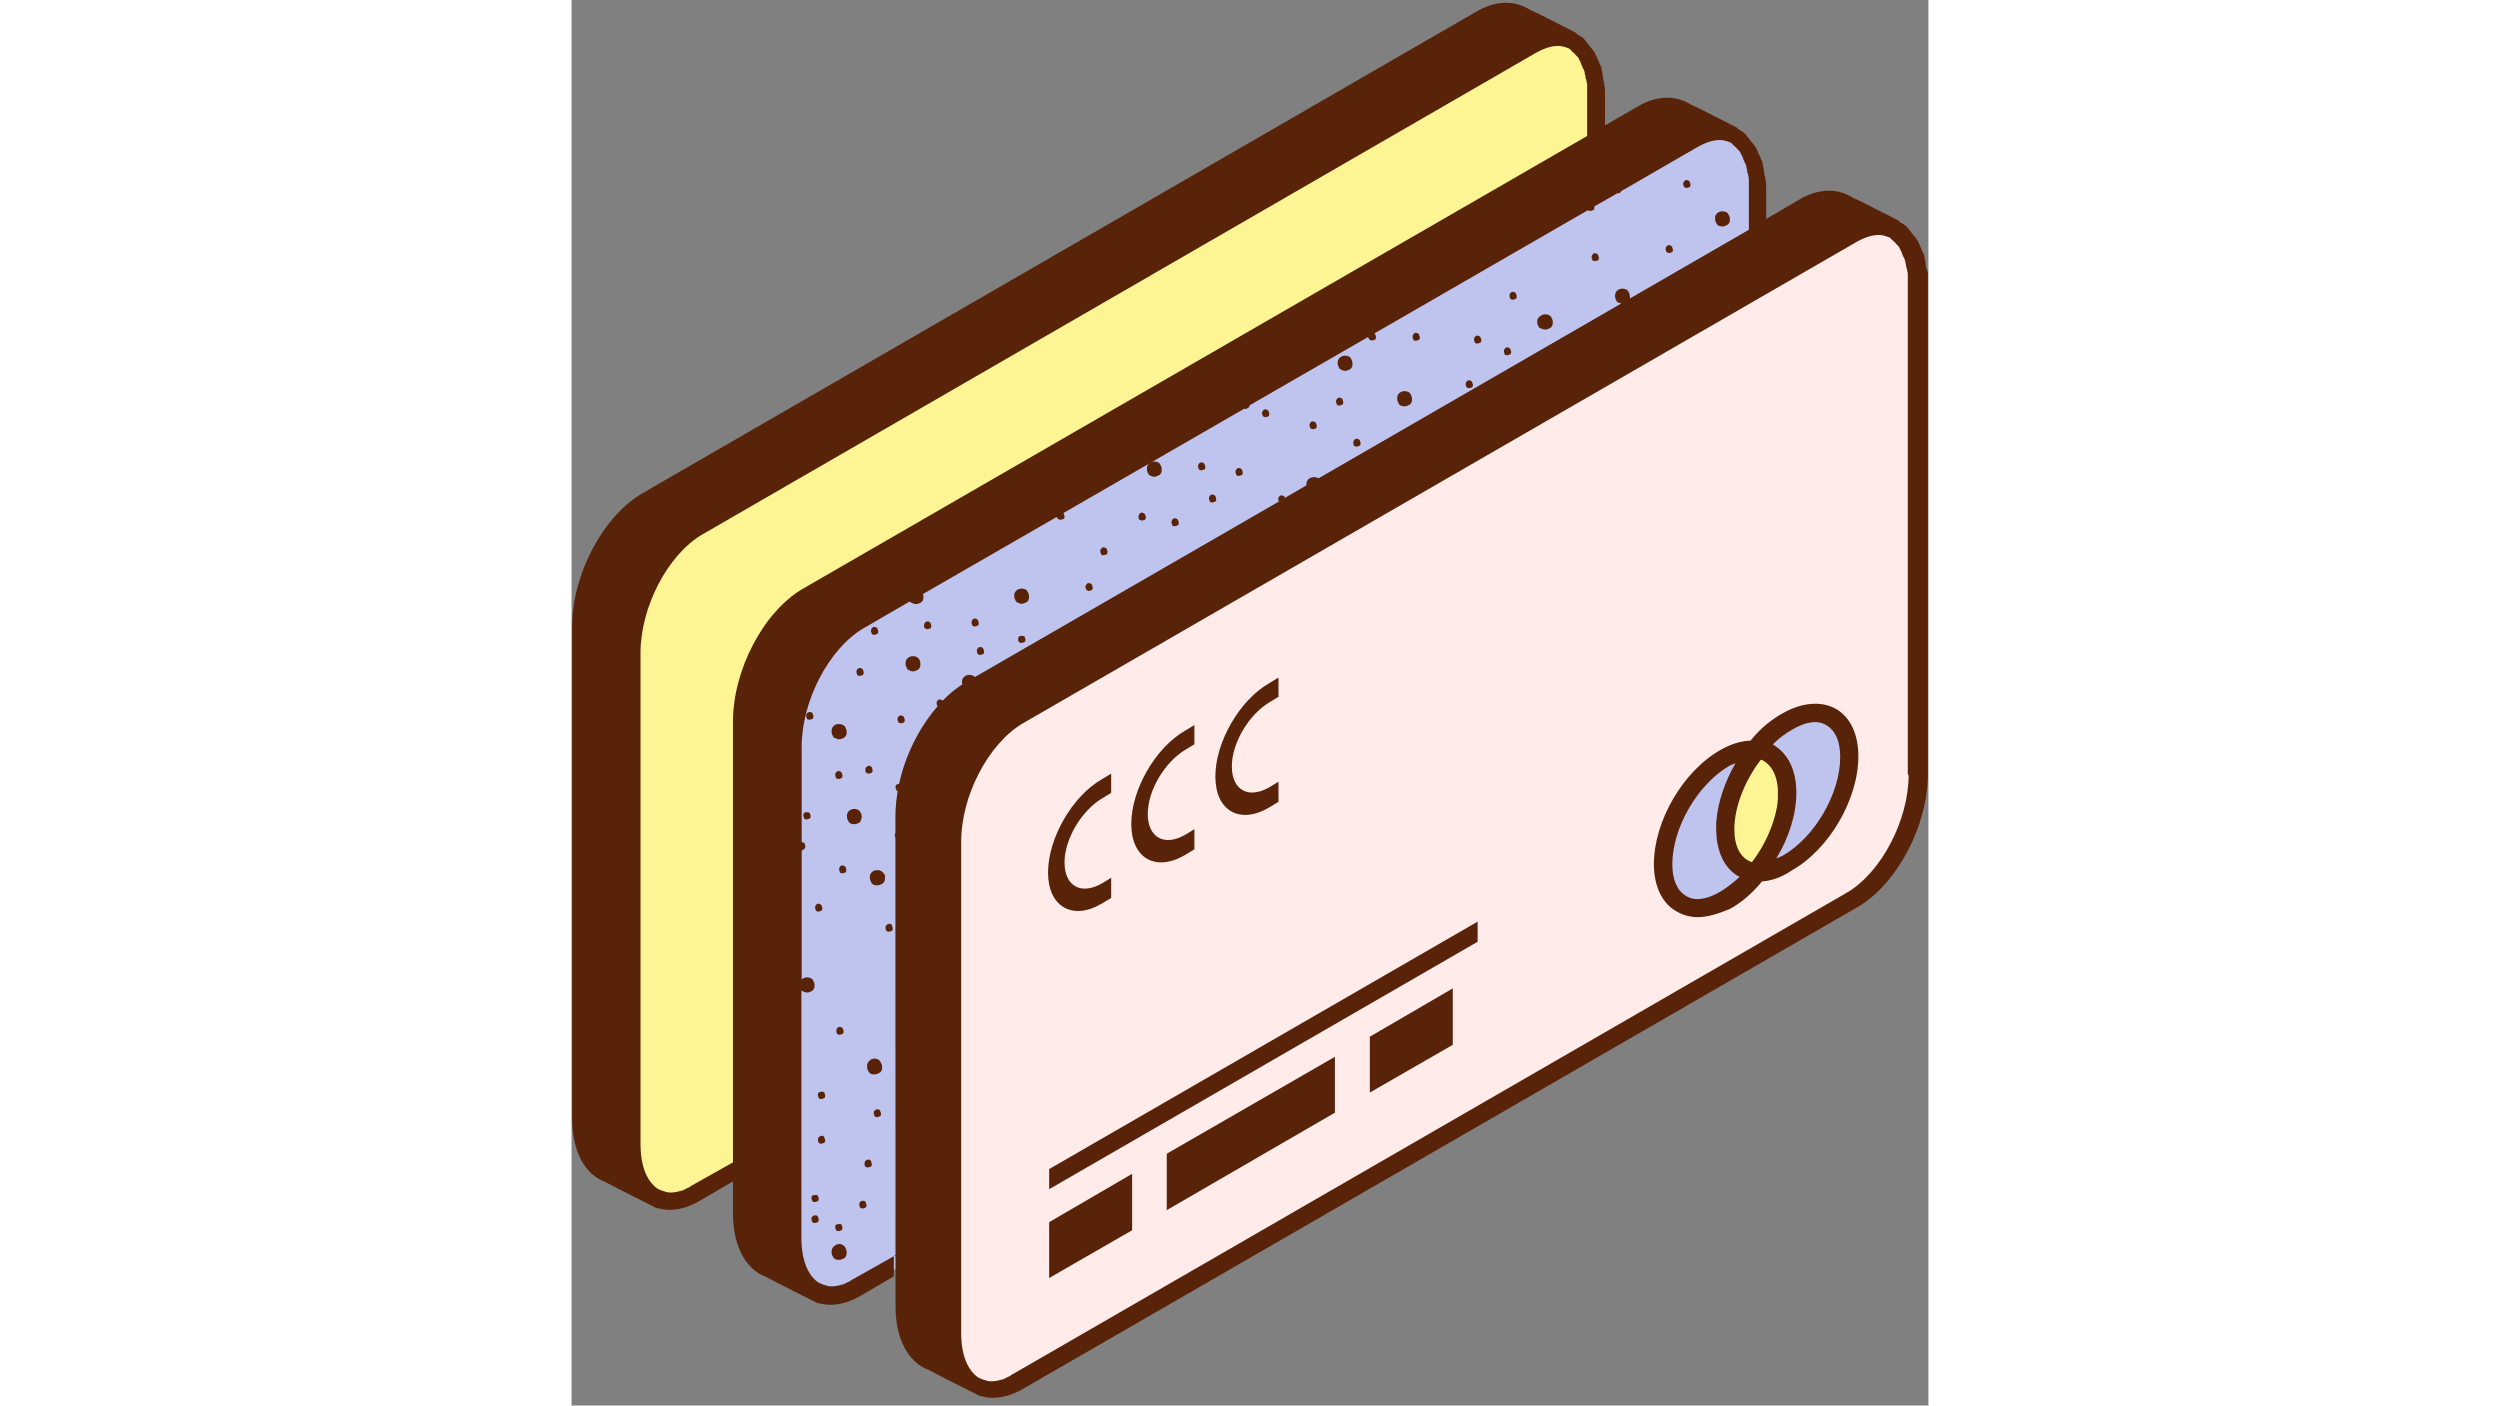 <svg xmlns="http://www.w3.org/2000/svg" xmlns:xlink="http://www.w3.org/1999/xlink" width="1366" zoomAndPan="magnify" viewBox="0 0 1024.5 1061.25" height="768" preserveAspectRatio="xMidYMid meet" version="1.0"><rect x="0" y="0" width="1024.5" height="1061.25" fill="#808080" stroke="none"/><defs><clipPath id="8c51d06b3f"><path d="M 0.113 2 L 1023.887 2 L 1023.887 1056 L 0.113 1056 Z M 0.113 2 " clip-rule="nonzero"/></clipPath></defs><path fill="#ffebea" d="M 971.586 176.496 L 341.844 540.031 C 314.215 555.848 292.281 598.023 292.281 634.5 L 292.281 1005.629 C 292.281 1042.109 314.426 1058.77 341.844 1042.953 L 971.586 679.418 C 999.215 663.602 1021.148 621.43 1021.148 584.949 L 1021.148 213.82 C 1021.359 177.129 999.215 160.68 971.586 176.496 Z M 971.586 176.496 " fill-opacity="1" fill-rule="nonzero"/><path fill="#bec4ed" d="M 244.621 615.945 C 244.621 576.723 268.031 532.441 297.766 515.152 L 900.727 166.797 L 900.727 142.758 C 900.727 106.277 878.582 89.617 851.164 105.434 L 221.422 468.129 C 193.793 483.941 171.859 526.117 171.859 562.598 L 171.859 933.723 C 171.859 970.203 194.004 986.863 221.422 971.047 L 244.832 957.973 Z M 870.988 625.434 C 870.988 605.402 880.688 582.629 894.398 565.336 C 887.438 564.703 879.848 566.812 870.988 571.453 C 845.469 586.637 824.168 622.484 824.168 652.215 C 824.168 681.945 844.836 693.547 870.988 678.363 C 879.215 673.512 887.438 665.922 894.398 657.699 C 880.688 657.277 870.988 645.469 870.988 625.434 Z M 917.809 544.883 C 909.582 549.734 901.359 557.324 894.398 565.547 C 908.105 567.023 917.809 578.621 917.809 598.656 C 917.809 618.688 908.105 641.461 894.398 658.75 C 901.355 659.383 908.949 657.277 917.809 652.637 C 943.328 637.453 964.629 601.605 964.629 571.875 C 964.207 542.141 943.328 530.332 917.809 544.883 Z M 917.809 544.883 " fill-opacity="1" fill-rule="nonzero"/><path fill="#fdf493" d="M 123.141 547.625 C 123.141 508.402 146.551 464.121 176.289 446.828 L 779.246 98.477 L 779.246 71.695 C 779.246 35.215 757.102 18.555 729.688 34.371 L 99.734 397.906 C 72.105 413.723 50.172 455.898 50.172 492.375 L 50.172 863.504 C 50.172 899.984 72.316 916.645 99.734 900.828 L 123.141 887.754 Z M 917.809 598.656 C 917.809 578.621 908.105 567.023 894.398 565.547 C 880.688 582.84 870.988 605.613 870.988 625.645 C 870.988 645.68 880.688 657.277 894.398 658.75 C 908.316 641.461 917.809 618.688 917.809 598.656 Z M 917.809 598.656 " fill-opacity="1" fill-rule="nonzero"/><path fill="#582308" d="M 526.801 609.621 L 533.762 605.402 L 533.762 590.219 L 526.801 594.438 C 510.984 603.504 498.543 596.547 498.543 578.621 C 498.543 560.699 511.617 539.402 526.801 530.332 L 533.762 526.117 L 533.762 511.566 L 526.801 515.785 C 504.023 528.855 486.098 560.699 486.098 586.215 C 486.098 612.359 504.656 622.691 526.801 609.621 Z M 526.801 609.621 " fill-opacity="1" fill-rule="nonzero"/><path fill="#582308" d="M 463.32 645.469 L 470.281 641.25 L 470.281 626.066 L 463.32 630.285 C 447.504 639.352 435.062 632.395 435.062 614.469 C 435.062 596.547 448.137 575.246 463.32 566.18 L 470.281 561.965 L 470.281 547.414 L 463.32 551.629 C 440.543 564.703 422.617 596.547 422.617 622.062 C 422.617 648.207 441.176 658.539 463.32 645.469 Z M 463.32 645.469 " fill-opacity="1" fill-rule="nonzero"/><path fill="#582308" d="M 400.473 682.156 L 407.434 677.941 L 407.434 662.758 L 400.473 666.977 C 384.656 676.043 372.215 669.086 372.215 651.16 C 372.215 633.238 385.289 611.938 400.473 602.871 L 407.434 598.656 L 407.434 584.105 L 400.473 588.32 C 377.695 601.395 359.77 633.238 359.77 658.75 C 359.77 684.898 378.539 695.23 400.473 682.156 Z M 400.473 682.156 " fill-opacity="1" fill-rule="nonzero"/><path fill="#582308" d="M 360.613 897.875 L 684.133 711.047 L 684.133 695.863 L 360.613 882.695 Z M 360.613 897.875 " fill-opacity="1" fill-rule="nonzero"/><path fill="#582308" d="M 954.504 535.184 C 943.535 529.066 928.984 530.332 914.434 538.559 C 905.996 543.195 897.352 550.156 890.18 559.223 C 882.797 559.434 875.418 561.754 867.613 566.18 C 839.352 581.996 817.207 619.953 817.207 652.426 C 817.207 668.875 823.324 682.156 834.504 688.273 C 839.352 691.016 844.836 692.492 850.32 692.492 C 857.914 692.492 866.137 689.75 874.363 686.375 C 883.008 681.734 891.445 674.566 898.828 665.5 C 905.785 665.078 913.801 662.336 921.184 657.277 C 949.441 641.461 971.586 603.504 971.586 571.031 C 971.586 554.371 965.469 541.297 954.504 535.184 Z M 867.613 673.09 C 857.281 679.207 848.211 680.684 841.461 676.465 C 834.504 672.246 831.129 664.023 831.129 652.426 C 831.129 624.801 850.531 591.695 874.574 577.988 C 875.84 577.355 877.527 576.723 878.793 576.301 C 870.777 590.219 865.715 605.191 864.449 619.109 C 864.449 619.531 864.449 620.164 864.238 620.586 C 864.238 621.219 864.238 621.641 864.238 622.273 C 864.238 623.324 864.238 624.59 864.238 625.645 C 864.238 626.91 864.238 628.176 864.449 629.441 C 864.449 629.863 864.449 630.285 864.449 630.707 C 864.449 631.551 864.66 632.395 864.66 633.027 C 864.66 633.66 864.871 634.082 864.871 634.711 C 864.871 635.133 865.082 635.766 865.082 636.188 C 867.191 648.629 873.309 657.699 881.953 662.125 C 877.105 666.344 872.254 670.348 867.613 673.09 Z M 891.234 650.949 C 882.586 647.996 877.949 639.352 877.949 626.066 C 877.949 609.621 885.539 589.797 897.984 573.562 C 898.406 573.773 898.828 573.984 899.25 573.984 C 899.461 573.984 899.461 574.195 899.672 574.195 C 899.883 574.406 900.094 574.406 900.305 574.617 C 906.207 578.199 910.215 585.582 910.848 596.125 C 910.848 596.758 910.848 597.391 910.848 598.023 C 910.848 598.234 910.848 598.445 910.848 598.656 C 910.848 598.867 910.848 598.867 910.848 599.074 C 910.848 599.918 910.848 600.973 910.848 601.816 C 910.848 602.027 910.848 602.449 910.848 602.66 C 910.848 603.504 910.637 604.348 910.637 604.98 C 910.637 605.191 910.637 605.613 910.637 605.824 C 910.426 606.668 910.426 607.512 910.215 608.566 C 910.215 608.777 910.215 608.988 910.215 608.988 C 907.684 622.902 901.148 638.086 891.234 650.949 Z M 914.434 646.102 C 912.957 646.73 911.059 647.574 909.582 648.207 C 919.285 632.395 924.766 614.469 924.766 598.656 C 924.766 580.73 918.02 568.5 907.051 562.176 L 908.105 560.91 C 912.113 557.113 916.965 553.527 921.395 551 C 931.727 544.883 940.797 543.406 947.543 547.625 C 954.504 551.84 957.879 560.066 957.879 571.664 C 957.879 599.285 938.477 632.395 914.434 646.102 Z M 914.434 646.102 " fill-opacity="1" fill-rule="nonzero"/><path fill="#582308" d="M 360.613 964.934 L 423.25 928.875 L 423.25 886.277 L 360.613 922.758 Z M 360.613 964.934 " fill-opacity="1" fill-rule="nonzero"/><g clip-path="url(#8c51d06b3f)"><path fill="#582308" d="M 1022.836 202.645 C 1022.836 201.168 1022.203 199.27 1022.203 197.793 C 1022.203 196.316 1021.57 195.684 1021.57 194.422 C 1021.57 192.945 1020.938 191.68 1020.094 190.203 C 1019.25 188.727 1019.461 188.094 1018.617 186.828 C 1017.984 185.352 1017.984 184.719 1017.141 183.457 C 1016.508 182.824 1016.508 181.348 1015.664 180.715 C 1015.031 180.082 1014.188 178.605 1013.555 177.973 C 1012.922 177.34 1012.078 176.496 1011.445 175.23 C 1010.812 174.598 1009.969 173.754 1009.336 172.488 C 1008.703 171.855 1007.859 171.016 1007.227 170.383 C 1006.598 169.75 1005.121 168.906 1003.855 168.273 C 1003.223 167.641 1002.379 167.641 1002.379 166.797 C 1000.902 166.164 970.742 150.348 967.789 149.504 C 955.98 141.914 941.641 141.914 926.453 150.98 L 901.988 165.32 L 901.988 143.391 C 901.988 140.648 901.988 137.906 901.359 135.168 C 901.359 134.535 901.359 133.059 900.727 132.426 C 900.727 130.949 900.094 129.051 900.094 127.574 C 900.094 126.098 899.461 125.465 899.461 124.203 C 899.461 122.727 898.828 121.461 897.984 119.984 C 897.352 118.508 897.352 117.875 896.508 116.609 C 895.664 115.344 895.875 114.5 895.031 113.234 C 894.398 112.605 894.398 111.129 893.555 110.496 C 892.922 109.863 892.078 108.387 891.445 107.754 C 890.812 107.121 889.969 106.277 889.336 105.012 C 888.703 104.379 887.859 103.535 887.227 102.27 C 886.594 101.637 885.75 100.793 885.117 100.164 C 884.484 99.531 883.008 98.688 881.742 98.055 C 881.109 97.422 880.266 97.422 880.266 96.578 C 878.793 95.945 848.633 80.129 845.68 79.285 C 833.871 71.695 819.527 71.695 804.344 80.762 L 780.301 94.68 L 780.301 71.695 C 780.301 68.953 780.301 66.211 779.668 63.473 C 779.668 62.84 779.668 61.363 779.035 60.73 C 779.035 59.254 778.402 57.355 778.402 55.879 C 778.402 54.402 777.77 53.77 777.77 52.508 C 777.77 51.242 777.137 49.766 776.293 48.289 C 775.66 46.812 775.66 46.18 774.82 44.914 C 774.188 43.438 774.188 42.805 773.344 41.539 C 772.711 40.91 772.711 39.434 771.867 38.801 C 771.234 38.168 770.391 36.691 769.758 36.059 C 769.125 35.426 768.281 34.582 767.648 33.316 C 767.016 32.684 766.172 31.84 765.539 30.574 C 764.906 29.941 764.062 29.102 763.43 28.469 C 762.797 27.836 761.32 26.992 760.055 26.359 C 759.422 25.727 758.578 25.727 758.578 24.883 C 757.102 24.25 726.945 8.434 723.992 7.59 C 712.18 0 697.84 0 682.656 9.066 L 53.547 372.395 C 23.809 389.684 0.398 433.754 0.398 473.188 L 0.398 844.316 C 0.398 869.199 10.102 887.121 25.918 892.605 C 28.027 894.082 63.879 912.004 63.879 912.004 C 66.621 912.637 69.996 913.48 73.582 913.48 C 81.172 913.48 88.766 911.371 96.992 906.523 L 121.879 891.973 L 121.879 877.633 L 91.508 894.715 C 90.031 895.348 89.398 896.188 88.133 896.82 C 88.133 896.82 87.5 896.82 86.656 897.453 C 86.023 898.086 84.547 898.086 83.914 898.93 L 83.281 898.93 C 78.434 900.406 73.582 901.039 70.207 899.562 C 69.574 899.562 68.73 898.93 68.098 898.93 C 67.465 898.93 67.465 898.297 66.621 898.297 C 65.777 898.297 65.988 897.664 65.145 897.664 C 56.922 892.184 52.07 880.375 52.07 863.926 L 52.07 492.797 C 52.07 458.215 72.738 418.996 98.258 403.812 L 728.211 39.855 C 734.324 36.48 742.762 32.895 750.355 35.637 C 751.832 36.27 753.098 36.27 753.73 37.113 L 754.359 37.746 C 754.992 38.379 755.836 39.223 756.469 39.855 C 757.102 39.855 757.102 40.488 757.945 41.332 C 758.578 41.961 759.422 42.805 760.055 43.438 C 760.055 44.07 760.688 44.07 760.688 44.914 C 761.32 45.547 761.32 46.391 762.164 47.656 C 762.164 48.289 762.797 49.133 762.797 49.766 C 763.43 50.398 763.43 51.875 764.273 52.508 C 764.273 53.141 764.906 53.98 764.906 54.613 C 764.906 56.09 765.539 56.723 765.539 57.988 C 765.539 58.621 765.539 59.465 766.172 60.098 C 766.172 61.574 766.805 62.84 766.805 64.316 L 766.805 102.691 L 175.023 444.301 C 145.285 461.379 121.879 505.449 121.879 544.883 L 121.879 916.012 C 121.879 940.895 131.578 958.816 147.395 964.301 C 149.504 965.777 185.359 983.699 185.359 983.699 C 188.098 984.332 191.473 985.176 195.059 985.176 C 202.652 985.176 210.242 983.066 218.469 978.219 L 243.355 963.668 L 243.355 948.484 L 212.984 965.566 C 211.508 966.199 210.875 967.039 209.609 967.672 C 209.609 967.672 208.977 967.672 208.133 968.305 C 207.289 968.938 206.027 968.938 205.395 969.781 L 204.762 969.781 C 199.91 971.258 195.059 971.891 191.684 970.414 C 191.051 970.414 190.207 969.781 189.574 969.781 C 188.941 969.781 188.941 969.148 188.098 969.148 C 187.465 969.148 187.465 968.516 186.621 968.516 C 178.398 963.035 173.547 951.227 173.547 934.777 L 173.547 747.949 C 175.023 748.582 176.289 749.426 177.766 749.426 C 179.242 749.426 180.508 748.793 181.984 747.949 C 183.461 746.473 183.461 745.207 183.461 743.73 C 183.461 742.254 182.828 740.992 181.984 739.516 C 179.875 737.406 175.867 737.406 173.758 739.516 L 173.758 642.305 C 174.391 641.672 175.234 641.672 175.867 640.828 C 176.5 640.195 176.5 639.352 176.5 638.719 C 176.5 638.086 175.867 637.242 175.867 636.609 C 175.234 635.977 174.391 635.977 173.758 635.977 L 173.758 563.648 C 173.758 529.066 194.426 489.848 219.945 474.664 L 255.164 454.211 C 255.164 454.422 255.375 454.633 255.797 454.633 C 257.273 455.266 258.539 456.109 260.016 456.109 C 261.492 456.109 262.758 455.477 264.234 454.633 C 265.711 453.156 265.711 451.891 265.711 450.414 C 265.711 449.781 265.711 449.148 265.289 448.516 L 366.309 390.316 C 366.309 390.738 366.73 391.371 367.363 391.793 C 367.996 392.426 368.84 392.426 369.473 392.426 C 370.105 392.426 370.949 391.793 371.582 391.793 C 372.215 391.16 372.215 390.316 372.215 389.684 C 372.215 389.051 371.582 388.207 371.582 387.574 L 371.371 387.363 L 508.031 308.5 C 508.453 308.711 508.664 308.922 508.664 308.922 C 510.141 308.289 510.773 308.289 511.406 307.445 C 511.828 307.023 512.039 306.391 512.039 305.969 L 601.25 254.52 C 601.883 255.148 601.883 255.781 602.516 256.414 C 603.148 257.047 603.992 257.047 604.625 257.047 C 605.258 257.047 606.102 256.414 606.734 256.414 C 607.363 255.781 607.363 254.941 607.363 254.309 C 607.363 253.676 606.734 252.832 606.734 252.199 C 606.523 251.988 606.312 251.777 606.102 251.777 L 767.227 158.785 C 767.859 159.207 768.914 159.207 769.547 159.207 C 770.18 159.207 771.023 158.574 771.656 158.574 C 772.289 157.941 772.289 157.098 772.289 156.465 C 772.289 156.254 772.289 156.043 772.289 155.832 L 790.004 145.711 C 790.637 146.133 791.059 145.922 791.691 145.5 C 792.113 145.078 792.113 144.867 792.324 144.445 L 850.32 110.918 C 856.438 107.543 864.871 103.957 872.465 106.699 C 873.941 107.332 875.207 107.332 875.84 108.176 L 876.473 108.809 C 877.105 109.441 877.949 110.285 878.582 110.918 C 879.215 110.918 879.215 111.551 880.059 112.395 C 880.688 113.023 881.531 113.867 882.164 114.5 C 882.164 115.133 882.797 115.133 882.797 115.977 C 883.43 116.609 883.43 117.453 884.273 118.719 C 884.273 119.352 884.906 120.195 884.906 120.828 C 885.539 121.461 885.539 122.938 886.383 123.57 C 886.383 124.203 887.016 125.043 887.016 125.676 C 887.016 127.152 887.648 127.785 887.648 129.051 C 887.648 129.684 887.648 130.527 888.281 131.16 C 888.281 132.637 888.914 133.902 888.914 135.379 L 888.914 173.543 L 799.07 225.418 C 799.07 224.785 799.07 224.363 799.07 223.73 C 799.07 222.254 798.438 220.988 797.594 219.512 C 795.484 217.406 791.48 217.406 789.371 219.512 C 787.895 220.988 787.895 222.254 787.895 223.73 C 787.895 225.207 788.527 226.473 789.371 227.949 C 790.426 228.371 791.48 229.004 792.535 229.215 L 563.922 361.219 C 561.812 359.742 558.227 359.953 556.328 361.848 C 554.852 363.324 554.852 364.59 554.852 366.066 C 554.852 366.277 554.852 366.277 554.852 366.488 L 538.613 375.977 C 538.402 375.766 538.402 375.344 538.402 375.133 C 536.926 373.656 535.027 373.656 534.184 375.133 C 533.551 375.766 533.551 376.609 533.551 377.242 C 533.551 377.664 533.973 378.297 534.184 378.719 L 304.727 511.145 C 304.727 511.145 304.727 511.145 304.516 511.145 C 302.406 509.035 298.398 509.035 296.289 511.145 C 294.812 512.621 294.812 513.887 294.812 515.363 C 294.812 515.785 295.023 516.414 295.023 516.836 C 289.754 520.211 284.902 524.219 280.262 529.066 C 278.785 527.801 276.887 527.801 276.254 529.066 C 275.621 529.699 275.621 530.543 275.621 531.176 C 275.621 531.809 276.254 532.652 276.254 533.285 C 276.254 533.285 276.254 533.285 276.465 533.285 C 262.758 548.891 252 570.188 247.363 591.906 C 246.52 591.906 245.676 592.117 245.254 592.539 C 244.621 593.172 244.621 594.016 244.621 594.648 C 244.621 595.281 245.254 596.125 245.254 596.758 C 245.676 597.18 245.887 597.18 246.309 597.391 C 245.254 603.715 244.621 610.043 244.621 616.156 L 244.621 628.598 C 244.621 629.23 243.988 630.074 243.988 630.707 C 243.988 631.34 244.621 632.184 244.621 632.816 L 244.621 947.641 L 243.988 947.641 L 243.988 948.484 L 244.621 948.062 L 244.621 986.23 C 244.621 1011.113 254.32 1029.035 270.137 1034.52 C 272.246 1035.996 308.102 1053.918 308.102 1053.918 C 310.844 1054.551 314.215 1055.395 317.801 1055.395 C 325.395 1055.395 332.984 1053.285 341.211 1048.438 L 970.953 684.898 C 1000.691 667.609 1024.102 623.535 1024.102 584.105 L 1024.102 212.977 C 1024.102 210.867 1024.102 208.125 1024.102 205.387 C 1023.469 204.754 1023.469 203.488 1022.836 202.645 Z M 963.363 673.723 L 333.617 1037.262 C 332.145 1037.891 331.512 1038.734 330.246 1039.367 C 330.246 1039.367 329.613 1039.367 328.77 1040 C 327.926 1040.633 326.66 1040.633 326.027 1041.477 L 325.395 1041.477 C 320.543 1042.953 315.691 1043.586 312.316 1042.109 C 311.688 1042.109 310.844 1041.477 310.211 1041.477 C 309.578 1041.477 309.578 1040.844 308.734 1040.844 C 308.102 1040.844 308.102 1040.211 307.258 1040.211 C 299.031 1034.73 294.18 1022.922 294.18 1006.473 L 294.18 635.344 C 294.18 600.762 314.848 561.543 340.367 546.359 L 970.32 182.613 C 976.438 179.238 984.875 175.652 992.465 178.395 C 993.941 179.027 995.207 179.027 995.84 179.871 L 996.473 180.504 C 997.105 181.137 997.949 181.98 998.582 182.613 C 999.215 182.613 999.215 183.246 1000.059 184.086 C 1000.691 184.719 1001.535 185.562 1002.168 186.195 C 1002.168 186.828 1002.801 186.828 1002.801 187.672 C 1003.434 188.305 1003.434 189.148 1004.277 190.414 C 1004.277 191.047 1004.91 191.891 1004.91 192.523 C 1005.543 193.156 1005.543 194.633 1006.387 195.266 C 1006.387 195.895 1007.016 196.738 1007.016 197.371 C 1007.016 198.848 1007.648 199.48 1007.648 200.746 C 1007.648 201.379 1007.648 202.223 1008.281 202.855 C 1008.281 204.332 1008.914 205.598 1008.914 207.074 L 1008.914 584.949 L 1009.547 584.949 C 1009.547 619.32 988.879 658.539 963.363 673.723 Z M 963.363 673.723 " fill-opacity="1" fill-rule="nonzero"/></g><path fill="#582308" d="M 449.402 913.691 L 576.363 840.098 L 576.363 797.926 L 449.402 871.098 Z M 449.402 913.691 " fill-opacity="1" fill-rule="nonzero"/><path fill="#582308" d="M 602.727 824.914 L 665.363 788.855 L 665.363 746.262 L 602.727 782.742 Z M 602.727 824.914 " fill-opacity="1" fill-rule="nonzero"/><path fill="#582308" d="M 706.699 268.223 C 707.332 268.223 708.176 267.59 708.809 267.59 C 709.441 266.957 709.441 266.117 709.441 265.484 C 709.441 264.852 708.809 264.008 708.809 263.375 C 707.332 261.898 705.434 261.898 704.59 263.375 C 703.957 264.008 703.957 264.852 703.957 265.484 C 703.957 266.117 704.59 266.957 704.59 267.59 C 704.59 268.223 705.434 268.223 706.699 268.223 Z M 706.699 268.223 " fill-opacity="1" fill-rule="nonzero"/><path fill="#582308" d="M 684.133 259.367 C 684.766 259.367 685.609 258.734 686.242 258.734 C 686.875 258.102 686.875 257.258 686.875 256.625 C 686.875 255.992 686.242 255.148 686.242 254.52 C 684.766 253.043 682.867 253.043 682.023 254.52 C 681.391 255.148 681.391 255.992 681.391 256.625 C 681.391 257.258 682.023 258.102 682.023 258.734 C 682.656 259.367 683.289 259.367 684.133 259.367 Z M 684.133 259.367 " fill-opacity="1" fill-rule="nonzero"/><path fill="#582308" d="M 710.918 226.262 C 711.551 226.262 712.391 225.629 713.023 225.629 C 713.656 224.996 713.656 224.152 713.656 223.52 C 713.656 222.887 713.023 222.043 713.023 221.41 C 711.551 219.934 709.652 219.934 708.809 221.41 C 708.176 222.043 708.176 222.887 708.176 223.52 C 708.176 224.152 708.809 224.996 708.809 225.629 C 709.652 226.262 710.285 226.262 710.918 226.262 Z M 710.918 226.262 " fill-opacity="1" fill-rule="nonzero"/><path fill="#582308" d="M 828.809 191.047 C 829.441 191.047 830.285 190.414 830.918 190.414 C 831.551 189.781 831.551 188.938 831.551 188.305 C 831.551 187.672 830.918 186.828 830.918 186.195 C 829.441 184.719 827.543 184.719 826.699 186.195 C 826.066 186.828 826.066 187.672 826.066 188.305 C 826.066 188.938 826.699 189.781 826.699 190.414 C 826.91 190.203 828.176 191.047 828.809 191.047 Z M 828.809 191.047 " fill-opacity="1" fill-rule="nonzero"/><path fill="#582308" d="M 579.949 306.18 C 580.582 306.18 581.426 305.547 582.059 305.547 C 582.691 304.914 582.691 304.07 582.691 303.438 C 582.691 302.805 582.059 301.965 582.059 301.332 C 580.582 299.855 578.684 299.855 577.84 301.332 C 577.207 301.965 577.207 302.805 577.207 303.438 C 577.207 304.07 577.84 304.914 577.84 305.547 C 578.473 306.18 579.105 306.18 579.949 306.18 Z M 579.949 306.18 " fill-opacity="1" fill-rule="nonzero"/><path fill="#582308" d="M 637.734 257.258 C 638.367 257.258 639.211 256.625 639.844 256.625 C 640.477 255.992 640.477 255.148 640.477 254.52 C 640.477 253.887 639.844 253.043 639.844 252.41 C 638.367 250.934 636.469 250.934 635.625 252.41 C 634.992 253.043 634.992 253.887 634.992 254.52 C 634.992 255.148 635.625 255.992 635.625 256.625 C 635.625 257.258 637.102 257.258 637.734 257.258 Z M 637.734 257.258 " fill-opacity="1" fill-rule="nonzero"/><path fill="#582308" d="M 677.805 293.105 C 678.438 293.105 679.281 292.473 679.914 292.473 C 680.547 291.84 680.547 290.996 680.547 290.367 C 680.547 289.734 679.914 288.891 679.914 288.258 C 678.438 286.781 676.539 286.781 675.695 288.258 C 675.062 288.891 675.062 289.734 675.062 290.367 C 675.062 290.996 675.695 291.84 675.695 292.473 C 675.695 292.473 677.172 293.105 677.805 293.105 Z M 677.805 293.105 " fill-opacity="1" fill-rule="nonzero"/><path fill="#582308" d="M 590.914 336.547 C 591.547 337.18 592.391 337.18 593.023 337.18 C 593.656 337.18 594.5 336.547 595.133 336.547 C 595.766 335.914 595.766 335.07 595.766 334.438 C 595.766 333.805 595.133 332.961 595.133 332.328 C 593.656 330.852 591.758 330.852 590.914 332.328 C 590.281 332.961 590.281 333.805 590.281 334.438 C 590.281 335.07 590.281 335.914 590.914 336.547 Z M 590.914 336.547 " fill-opacity="1" fill-rule="nonzero"/><path fill="#582308" d="M 559.914 324.105 C 560.547 324.105 561.391 323.473 562.023 323.473 C 562.656 322.84 562.656 321.996 562.656 321.363 C 562.656 320.73 562.023 319.887 562.023 319.254 C 560.547 317.777 558.648 317.777 557.805 319.254 C 557.172 319.887 557.172 320.73 557.172 321.363 C 557.172 321.996 557.805 322.84 557.805 323.473 C 558.438 323.473 559.281 324.105 559.914 324.105 Z M 559.914 324.105 " fill-opacity="1" fill-rule="nonzero"/><path fill="#582308" d="M 772.922 197.16 C 773.555 197.16 774.398 196.527 775.031 196.527 C 775.66 195.895 775.66 195.055 775.66 194.422 C 775.66 193.789 775.031 192.945 775.031 192.312 C 773.555 190.836 771.656 190.836 770.812 192.312 C 770.18 192.945 770.18 193.789 770.18 194.422 C 770.18 195.055 770.812 195.895 770.812 196.527 C 771.656 197.16 772.289 197.16 772.922 197.16 Z M 772.922 197.16 " fill-opacity="1" fill-rule="nonzero"/><path fill="#582308" d="M 842.094 141.914 C 842.727 141.914 843.57 141.281 844.203 141.281 C 844.836 140.648 844.836 139.805 844.836 139.172 C 844.836 138.539 844.203 137.695 844.203 137.062 C 842.727 135.59 840.828 135.59 839.984 137.062 C 839.352 137.695 839.352 138.539 839.352 139.172 C 839.352 139.805 839.984 140.648 839.984 141.281 C 840.617 141.281 841.25 141.914 842.094 141.914 Z M 842.094 141.914 " fill-opacity="1" fill-rule="nonzero"/><path fill="#582308" d="M 583.957 280.031 C 585.434 280.031 586.695 279.398 588.172 278.559 C 589.648 277.082 589.648 275.816 589.648 274.34 C 589.648 272.863 589.016 271.598 588.172 270.121 C 586.062 268.012 582.059 268.012 579.949 270.121 C 578.473 271.598 578.473 272.863 578.473 274.34 C 578.473 275.816 579.105 277.082 579.949 278.559 C 581.215 279.188 582.691 280.031 583.957 280.031 Z M 583.957 280.031 " fill-opacity="1" fill-rule="nonzero"/><path fill="#582308" d="M 868.879 171.016 C 870.355 171.016 871.621 170.383 873.098 169.539 C 874.574 168.062 874.574 166.797 874.574 165.32 C 874.574 163.844 873.941 162.578 873.098 161.102 C 870.988 158.996 866.98 158.996 864.871 161.102 C 863.395 162.578 863.395 163.844 863.395 165.32 C 863.395 166.797 864.027 168.062 864.871 169.539 C 865.504 170.383 867.613 171.016 868.879 171.016 Z M 868.879 171.016 " fill-opacity="1" fill-rule="nonzero"/><path fill="#582308" d="M 628.875 306.812 C 630.352 306.812 631.617 306.18 633.094 305.336 C 634.57 303.859 634.57 302.594 634.57 301.121 C 634.57 299.645 633.938 298.379 633.094 296.902 C 630.984 294.793 626.98 294.793 624.871 296.902 C 623.395 298.379 623.395 299.645 623.395 301.121 C 623.395 302.594 624.027 303.859 624.871 305.336 C 625.504 306.18 627.402 306.812 628.875 306.812 Z M 628.875 306.812 " fill-opacity="1" fill-rule="nonzero"/><path fill="#582308" d="M 735.168 248.824 C 736.645 248.824 737.91 248.191 739.387 247.348 C 740.863 245.871 740.863 244.605 740.863 243.129 C 740.863 241.656 740.23 240.391 739.387 238.914 C 737.277 236.805 733.27 236.805 731.164 238.914 C 729.688 239.547 729.055 241.656 729.055 243.129 C 729.055 244.605 729.688 245.871 730.531 247.348 C 732.43 248.191 733.691 248.824 735.168 248.824 Z M 735.168 248.824 " fill-opacity="1" fill-rule="nonzero"/><path fill="#582308" d="M 504.023 359.32 C 504.656 359.32 505.5 358.688 506.133 358.688 C 506.766 358.055 506.766 357.211 506.766 356.578 C 506.766 355.945 506.133 355.102 506.133 354.469 C 504.656 352.992 502.758 352.992 501.914 354.469 C 501.285 355.102 501.285 355.945 501.285 356.578 C 501.285 357.211 501.914 358.055 501.914 358.688 C 502.547 359.32 503.391 359.32 504.023 359.32 Z M 504.023 359.32 " fill-opacity="1" fill-rule="nonzero"/><path fill="#582308" d="M 430.844 393.059 C 431.477 393.059 432.32 392.426 432.953 392.426 C 433.586 391.793 433.586 390.949 433.586 390.316 C 433.586 389.684 432.953 388.84 432.953 388.207 C 431.477 386.73 429.578 386.73 428.734 388.207 C 428.102 388.84 428.102 389.684 428.102 390.316 C 428.102 390.949 428.102 391.793 428.734 392.426 C 429.578 392.426 430.211 393.059 430.844 393.059 Z M 430.844 393.059 " fill-opacity="1" fill-rule="nonzero"/><path fill="#582308" d="M 524.059 315.035 C 524.691 315.035 525.535 314.402 526.168 314.402 C 526.801 313.773 526.801 312.93 526.801 312.297 C 526.801 311.664 526.168 310.82 526.168 310.188 C 524.691 308.711 522.793 308.711 521.953 310.188 C 521.32 310.82 521.32 311.664 521.32 312.297 C 521.32 312.93 521.953 313.773 521.953 314.402 C 522.582 314.402 523.215 315.035 524.059 315.035 Z M 524.059 315.035 " fill-opacity="1" fill-rule="nonzero"/><path fill="#582308" d="M 475.766 355.102 C 476.398 355.102 477.242 354.469 477.875 354.469 C 478.508 353.836 478.508 352.992 478.508 352.359 C 478.508 351.727 477.875 350.883 477.875 350.25 C 476.398 348.777 474.5 348.777 473.656 350.25 C 473.023 350.883 473.023 351.727 473.023 352.359 C 473.023 352.992 473.656 353.836 473.656 354.469 C 473.656 354.469 474.289 355.102 475.766 355.102 Z M 475.766 355.102 " fill-opacity="1" fill-rule="nonzero"/><path fill="#582308" d="M 483.988 379.352 C 484.621 379.352 485.465 378.719 486.098 378.719 C 486.73 378.086 486.73 377.242 486.73 376.609 C 486.73 375.977 486.098 375.133 486.098 374.5 C 484.621 373.027 482.723 373.027 481.879 374.5 C 481.246 375.133 481.246 375.977 481.246 376.609 C 481.246 377.242 481.879 378.086 481.879 378.719 C 482.512 379.352 483.355 379.352 483.988 379.352 Z M 483.988 379.352 " fill-opacity="1" fill-rule="nonzero"/><path fill="#582308" d="M 455.73 397.273 C 456.363 397.273 457.207 396.645 457.84 396.645 C 458.473 396.012 458.473 395.168 458.473 394.535 C 458.473 393.902 457.84 393.059 457.84 392.426 C 456.363 390.949 454.465 390.949 453.621 392.426 C 452.988 393.059 452.988 393.902 452.988 394.535 C 452.988 395.168 453.621 396.012 453.621 396.645 C 453.621 397.273 454.254 397.273 455.73 397.273 Z M 455.73 397.273 " fill-opacity="1" fill-rule="nonzero"/><path fill="#582308" d="M 439.91 359.953 C 441.387 359.953 442.652 359.32 444.129 358.477 C 445.605 357 445.605 355.734 445.605 354.258 C 445.605 352.781 444.973 351.516 444.129 350.039 C 442.02 347.934 438.016 347.934 435.906 350.039 C 434.43 351.516 434.43 352.781 434.43 354.258 C 434.43 355.734 435.062 357 435.906 358.477 C 437.172 359.32 438.434 359.953 439.91 359.953 Z M 439.91 359.953 " fill-opacity="1" fill-rule="nonzero"/><path fill="#582308" d="M 175.656 613.836 C 175.023 614.469 175.023 615.312 175.023 615.945 C 175.023 616.578 175.656 617.422 175.656 618.055 C 176.289 618.688 177.133 618.688 177.766 618.688 C 178.398 618.688 179.242 618.055 179.875 618.055 C 180.508 617.422 180.508 616.578 180.508 615.945 C 180.508 615.312 179.875 614.469 179.875 613.836 C 178.398 612.992 176.289 612.992 175.656 613.836 Z M 175.656 613.836 " fill-opacity="1" fill-rule="nonzero"/><path fill="#582308" d="M 203.918 587.477 C 204.551 586.848 204.551 586.004 204.551 585.371 C 204.551 584.738 203.918 583.895 203.918 583.262 C 202.441 581.785 200.543 581.785 199.699 583.262 C 199.066 583.895 199.066 584.738 199.066 585.371 C 199.066 586.004 199.699 586.848 199.699 587.477 C 200.332 588.109 201.176 588.109 201.809 588.109 C 202.652 588.32 203.285 587.477 203.918 587.477 Z M 203.918 587.477 " fill-opacity="1" fill-rule="nonzero"/><path fill="#582308" d="M 177.766 538.559 C 177.133 539.191 177.133 540.031 177.133 540.664 C 177.133 541.297 177.766 542.141 177.766 542.773 C 178.398 543.406 179.242 543.406 179.875 543.406 C 180.508 543.406 181.352 542.773 181.984 542.773 C 182.617 542.141 182.617 541.297 182.617 540.664 C 182.617 540.031 181.984 539.191 181.984 538.559 C 181.141 537.293 179.031 537.293 177.766 538.559 Z M 177.766 538.559 " fill-opacity="1" fill-rule="nonzero"/><path fill="#582308" d="M 268.875 475.086 C 269.508 475.086 270.348 474.453 270.98 474.453 C 271.613 473.82 271.613 472.977 271.613 472.344 C 271.613 471.711 270.98 470.867 270.98 470.234 C 269.508 468.758 268.242 468.758 266.766 470.234 C 266.133 470.867 266.133 471.711 266.133 472.344 C 266.133 472.977 266.133 473.82 266.766 474.453 C 267.398 474.453 268.031 475.086 268.875 475.086 Z M 268.875 475.086 " fill-opacity="1" fill-rule="nonzero"/><path fill="#582308" d="M 304.727 472.977 C 305.359 472.977 306.203 472.344 306.836 472.344 C 307.469 471.711 307.469 470.867 307.469 470.234 C 307.469 469.602 306.836 468.758 306.836 468.129 C 305.359 466.652 303.461 466.652 302.617 468.129 C 301.984 468.758 301.984 469.602 301.984 470.234 C 301.984 470.867 302.617 471.711 302.617 472.344 C 302.617 472.344 303.25 472.977 304.727 472.977 Z M 304.727 472.977 " fill-opacity="1" fill-rule="nonzero"/><path fill="#582308" d="M 401.949 419.207 C 402.582 419.207 403.426 418.574 404.059 418.574 C 404.691 417.941 404.691 417.098 404.691 416.465 C 404.691 415.832 404.059 414.988 404.059 414.355 C 402.582 412.879 400.684 412.879 399.84 414.355 C 399.207 414.988 399.207 415.832 399.207 416.465 C 399.207 417.098 399.84 417.941 399.84 418.574 C 400.473 419.207 401.316 419.207 401.949 419.207 Z M 401.949 419.207 " fill-opacity="1" fill-rule="nonzero"/><path fill="#582308" d="M 186.621 858.656 C 185.988 859.289 185.988 860.129 185.988 860.762 C 185.988 861.395 186.621 862.238 186.621 862.871 C 187.254 863.504 188.098 863.504 188.73 863.504 C 189.363 863.504 190.207 862.871 190.84 862.871 C 191.473 862.238 191.473 861.395 191.473 860.762 C 191.473 860.129 190.84 859.289 190.84 858.656 C 190.207 857.18 188.098 857.18 186.621 858.656 Z M 186.621 858.656 " fill-opacity="1" fill-rule="nonzero"/><path fill="#582308" d="M 181.773 902.727 C 181.141 903.359 181.141 904.203 181.141 904.836 C 181.141 905.469 181.773 906.312 181.773 906.945 C 182.406 907.574 183.25 907.574 183.883 907.574 C 184.516 907.574 185.359 906.945 185.988 906.945 C 186.621 906.312 186.621 905.469 186.621 904.836 C 186.621 904.203 185.988 903.359 185.988 902.727 C 185.359 902.094 183.25 902.094 181.773 902.727 Z M 181.773 902.727 " fill-opacity="1" fill-rule="nonzero"/><path fill="#582308" d="M 181.773 918.543 C 181.141 919.172 181.141 920.016 181.141 920.648 C 181.141 921.281 181.773 922.125 181.773 922.758 C 182.406 923.391 183.25 923.391 183.883 923.391 C 184.516 923.391 185.359 922.758 185.988 922.758 C 186.621 922.125 186.621 921.281 186.621 920.648 C 186.621 920.016 185.988 919.172 185.988 918.543 C 185.359 917.277 183.25 917.277 181.773 918.543 Z M 181.773 918.543 " fill-opacity="1" fill-rule="nonzero"/><path fill="#582308" d="M 199.699 928.875 C 200.332 929.508 201.176 929.508 201.809 929.508 C 202.441 929.508 203.285 928.875 203.918 928.875 C 204.551 928.242 204.551 927.398 204.551 926.766 C 204.551 926.133 203.918 925.289 203.918 924.656 C 203.285 924.023 201.176 924.023 199.699 924.656 C 199.066 925.289 199.066 926.133 199.066 926.766 C 199.066 927.609 199.699 928.242 199.699 928.875 Z M 199.699 928.875 " fill-opacity="1" fill-rule="nonzero"/><path fill="#582308" d="M 217.836 907.574 C 217.203 908.207 217.203 909.051 217.203 909.684 C 217.203 910.316 217.836 911.16 217.836 911.793 C 218.469 912.426 219.312 912.426 219.945 912.426 C 220.578 912.426 221.422 911.793 222.055 911.793 C 222.688 911.16 222.688 910.316 222.688 909.684 C 222.688 909.051 222.055 908.207 222.055 907.574 C 221.211 906.312 219.102 906.312 217.836 907.574 Z M 217.836 907.574 " fill-opacity="1" fill-rule="nonzero"/><path fill="#582308" d="M 186.621 824.914 C 185.988 825.547 185.988 826.391 185.988 827.023 C 185.988 827.656 186.621 828.5 186.621 829.133 C 187.254 829.766 188.098 829.766 188.73 829.766 C 189.363 829.766 190.207 829.133 190.84 829.133 C 191.473 828.5 191.473 827.656 191.473 827.023 C 191.473 826.391 190.84 825.547 190.84 824.914 C 190.207 824.07 188.098 824.07 186.621 824.914 Z M 186.621 824.914 " fill-opacity="1" fill-rule="nonzero"/><path fill="#582308" d="M 237.66 698.605 C 237.027 699.238 237.027 700.082 237.027 700.715 C 237.027 701.348 237.66 702.191 237.66 702.824 C 238.293 703.457 239.137 703.457 239.77 703.457 C 240.402 703.457 241.246 702.824 241.879 702.824 C 242.512 702.191 242.512 701.348 242.512 700.715 C 242.512 700.082 241.879 699.238 241.879 698.605 C 241.246 697.129 239.137 697.129 237.66 698.605 Z M 237.66 698.605 " fill-opacity="1" fill-rule="nonzero"/><path fill="#582308" d="M 228.801 838.621 C 228.168 839.254 228.168 840.098 228.168 840.73 C 228.168 841.363 228.801 842.207 228.801 842.84 C 229.434 843.473 230.277 843.473 230.91 843.473 C 231.543 843.473 232.387 842.84 233.02 842.84 C 233.652 842.207 233.652 841.363 233.652 840.73 C 233.652 840.098 233.02 839.254 233.02 838.621 C 232.176 837.145 230.066 837.145 228.801 838.621 Z M 228.801 838.621 " fill-opacity="1" fill-rule="nonzero"/><path fill="#582308" d="M 390.773 446.195 C 391.406 446.195 392.25 445.562 392.883 445.562 C 393.516 444.93 393.516 444.09 393.516 443.457 C 393.516 442.824 392.883 441.98 392.883 441.348 C 391.406 439.871 389.508 439.871 388.664 441.348 C 388.031 441.98 388.031 442.824 388.031 443.457 C 388.031 444.09 388.664 444.93 388.664 445.562 C 389.508 445.562 390.141 446.195 390.773 446.195 Z M 390.773 446.195 " fill-opacity="1" fill-rule="nonzero"/><path fill="#582308" d="M 228.801 479.305 C 229.434 479.305 230.277 478.672 230.91 478.672 C 231.543 478.039 231.543 477.195 231.543 476.562 C 231.543 475.93 230.91 475.086 230.91 474.453 C 229.434 472.977 227.539 472.977 226.695 474.453 C 226.062 475.086 226.062 475.93 226.062 476.562 C 226.062 477.195 226.695 478.039 226.695 478.672 C 227.328 479.305 228.168 479.305 228.801 479.305 Z M 228.801 479.305 " fill-opacity="1" fill-rule="nonzero"/><path fill="#582308" d="M 337.836 480.566 C 337.203 481.199 337.203 482.043 337.203 482.676 C 337.203 483.309 337.203 484.152 337.836 484.785 C 338.469 485.418 339.312 485.418 339.945 485.418 C 340.578 485.418 341.422 484.785 342.055 484.785 C 342.688 484.152 342.688 483.309 342.688 482.676 C 342.688 482.043 342.055 481.199 342.055 480.566 C 341.211 479.938 339.102 479.938 337.836 480.566 Z M 337.836 480.566 " fill-opacity="1" fill-rule="nonzero"/><path fill="#582308" d="M 306.625 489.637 C 305.992 490.27 305.992 491.113 305.992 491.746 C 305.992 492.375 306.625 493.219 306.625 493.852 C 307.258 494.484 308.102 494.484 308.734 494.484 C 309.367 494.484 310.211 493.852 310.844 493.852 C 311.477 493.219 311.477 492.375 311.477 491.746 C 311.477 491.113 310.844 490.27 310.844 489.637 C 309.578 488.16 307.469 488.16 306.625 489.637 Z M 306.625 489.637 " fill-opacity="1" fill-rule="nonzero"/><path fill="#582308" d="M 217.836 510.301 C 218.469 510.301 219.312 509.668 219.945 509.668 C 220.578 509.035 220.578 508.191 220.578 507.559 C 220.578 506.926 219.945 506.082 219.945 505.449 C 218.469 503.977 216.57 503.977 215.727 505.449 C 215.094 506.082 215.094 506.926 215.094 507.559 C 215.094 508.191 215.727 509.035 215.727 509.668 C 216.359 510.301 216.992 510.301 217.836 510.301 Z M 217.836 510.301 " fill-opacity="1" fill-rule="nonzero"/><path fill="#582308" d="M 248.836 546.148 C 249.469 546.148 250.312 545.516 250.945 545.516 C 251.578 544.883 251.578 544.039 251.578 543.406 C 251.578 542.773 250.945 541.93 250.945 541.297 C 249.469 539.82 247.574 539.82 246.73 541.297 C 246.098 541.93 246.098 542.773 246.098 543.406 C 246.098 544.039 246.73 544.883 246.73 545.516 C 247.363 545.516 247.996 546.148 248.836 546.148 Z M 248.836 546.148 " fill-opacity="1" fill-rule="nonzero"/><path fill="#582308" d="M 186.621 688.273 C 187.254 688.273 188.098 687.641 188.73 687.641 C 189.363 687.008 189.363 686.164 189.363 685.531 C 189.363 684.898 188.73 684.055 188.73 683.422 C 187.254 681.945 185.359 681.945 184.516 683.422 C 183.883 684.055 183.883 684.898 183.883 685.531 C 183.883 686.164 184.516 687.008 184.516 687.641 C 185.359 688.273 185.988 688.273 186.621 688.273 Z M 186.621 688.273 " fill-opacity="1" fill-rule="nonzero"/><path fill="#582308" d="M 202.652 654.535 C 202.02 655.168 202.02 656.012 202.02 656.645 C 202.02 657.277 202.652 658.121 202.652 658.75 C 203.285 659.383 204.129 659.383 204.762 659.383 C 205.395 659.383 206.238 658.75 206.867 658.75 C 207.5 658.121 207.5 657.277 207.5 656.645 C 207.5 656.012 206.867 655.168 206.867 654.535 C 205.395 653.059 203.285 653.059 202.652 654.535 Z M 202.652 654.535 " fill-opacity="1" fill-rule="nonzero"/><path fill="#582308" d="M 224.586 584.105 C 225.219 584.105 226.062 583.473 226.695 583.473 C 227.328 582.84 227.328 581.996 227.328 581.363 C 227.328 580.73 226.695 579.887 226.695 579.254 C 225.219 577.777 223.953 577.777 222.477 579.254 C 221.844 579.887 221.844 580.73 221.844 581.363 C 221.844 581.996 221.844 582.84 222.477 583.473 C 222.477 583.473 223.32 584.105 224.586 584.105 Z M 224.586 584.105 " fill-opacity="1" fill-rule="nonzero"/><path fill="#582308" d="M 200.543 780.633 C 201.176 781.266 202.02 781.266 202.652 781.266 C 203.285 781.266 204.129 780.633 204.762 780.633 C 205.395 780 205.395 779.156 205.395 778.523 C 205.395 777.891 204.762 777.047 204.762 776.418 C 203.285 774.941 201.387 774.941 200.543 776.418 C 199.91 777.047 199.91 777.891 199.91 778.523 C 199.699 779.367 200.543 780 200.543 780.633 Z M 200.543 780.633 " fill-opacity="1" fill-rule="nonzero"/><path fill="#582308" d="M 221.844 876.578 C 221.211 877.211 221.211 878.055 221.211 878.688 C 221.211 879.32 221.211 880.164 221.844 880.797 C 222.477 881.43 223.32 881.43 223.953 881.43 C 224.586 881.43 225.43 880.797 226.062 880.797 C 226.695 880.164 226.695 879.32 226.695 878.688 C 226.695 878.055 226.062 877.211 226.062 876.578 C 225.219 875.102 223.32 875.102 221.844 876.578 Z M 221.844 876.578 " fill-opacity="1" fill-rule="nonzero"/><path fill="#582308" d="M 257.695 506.926 C 259.172 506.926 260.438 506.293 261.914 505.449 C 263.391 503.977 263.391 502.711 263.391 501.234 C 263.391 499.758 262.758 497.859 261.914 497.016 C 259.805 494.906 255.797 494.906 253.688 497.016 C 252.211 498.492 252.211 499.758 252.211 501.234 C 252.211 502.711 252.844 503.977 253.688 505.449 C 254.953 506.082 256.43 506.926 257.695 506.926 Z M 257.695 506.926 " fill-opacity="1" fill-rule="nonzero"/><path fill="#582308" d="M 197.801 941.316 C 196.324 942.789 196.324 944.055 196.324 945.531 C 196.324 947.008 196.957 948.273 197.801 949.75 C 199.277 951.227 200.543 951.227 202.02 951.227 C 203.496 951.227 204.762 950.594 206.238 949.75 C 207.711 948.273 207.711 947.008 207.711 945.531 C 207.711 944.055 207.078 942.16 206.238 941.316 C 203.918 938.574 200.543 938.574 197.801 941.316 Z M 197.801 941.316 " fill-opacity="1" fill-rule="nonzero"/><path fill="#582308" d="M 219.102 616.578 C 219.102 615.102 218.469 613.836 217.625 612.359 C 215.516 610.254 211.508 610.254 209.398 612.359 C 207.922 613.836 207.922 615.102 207.922 616.578 C 207.922 618.055 208.555 619.32 209.398 620.797 C 210.875 622.273 212.141 622.273 213.617 622.273 C 215.094 622.273 216.359 621.641 217.836 620.797 C 218.469 619.32 219.102 617.844 219.102 616.578 Z M 219.102 616.578 " fill-opacity="1" fill-rule="nonzero"/><path fill="#582308" d="M 224.586 801.297 C 223.109 802.773 223.109 804.039 223.109 805.516 C 223.109 806.992 223.742 808.258 224.586 809.734 C 226.062 811.211 227.328 811.211 228.801 811.211 C 230.277 811.211 231.543 810.578 233.02 809.734 C 234.496 808.258 234.496 806.992 234.496 805.516 C 234.496 804.039 233.863 802.773 233.02 801.297 C 230.91 798.559 226.695 798.559 224.586 801.297 Z M 224.586 801.297 " fill-opacity="1" fill-rule="nonzero"/><path fill="#582308" d="M 197.801 548.258 C 196.324 549.734 196.324 551 196.324 552.473 C 196.324 553.949 196.957 555.215 197.801 556.691 C 199.277 557.324 200.543 558.168 202.02 558.168 C 203.496 558.168 204.762 557.535 206.238 556.691 C 207.711 555.215 207.711 553.949 207.711 552.473 C 207.711 551 207.078 549.734 206.238 548.258 C 203.918 546.148 199.699 546.148 197.801 548.258 Z M 197.801 548.258 " fill-opacity="1" fill-rule="nonzero"/><path fill="#582308" d="M 339.734 455.898 C 341.211 455.898 342.477 455.266 343.953 454.422 C 345.43 452.945 345.43 451.68 345.43 450.203 C 345.43 448.727 344.797 447.461 343.953 445.984 C 341.844 443.879 337.836 443.879 335.727 445.984 C 334.25 447.461 334.25 448.727 334.25 450.203 C 334.25 451.68 334.883 452.945 335.727 454.422 C 336.992 455.055 338.469 455.898 339.734 455.898 Z M 339.734 455.898 " fill-opacity="1" fill-rule="nonzero"/><path fill="#582308" d="M 234.918 658.539 C 232.809 656.434 228.801 656.434 226.695 658.539 C 225.219 660.016 225.219 661.281 225.219 662.758 C 225.219 664.234 225.852 665.5 226.695 666.977 C 228.168 668.453 229.434 668.453 230.91 668.453 C 232.387 668.453 233.652 667.82 235.129 666.977 C 236.605 665.5 236.605 664.234 236.605 662.758 C 237.027 661.281 236.395 660.016 234.918 658.539 Z M 234.918 658.539 " fill-opacity="1" fill-rule="nonzero"/></svg>